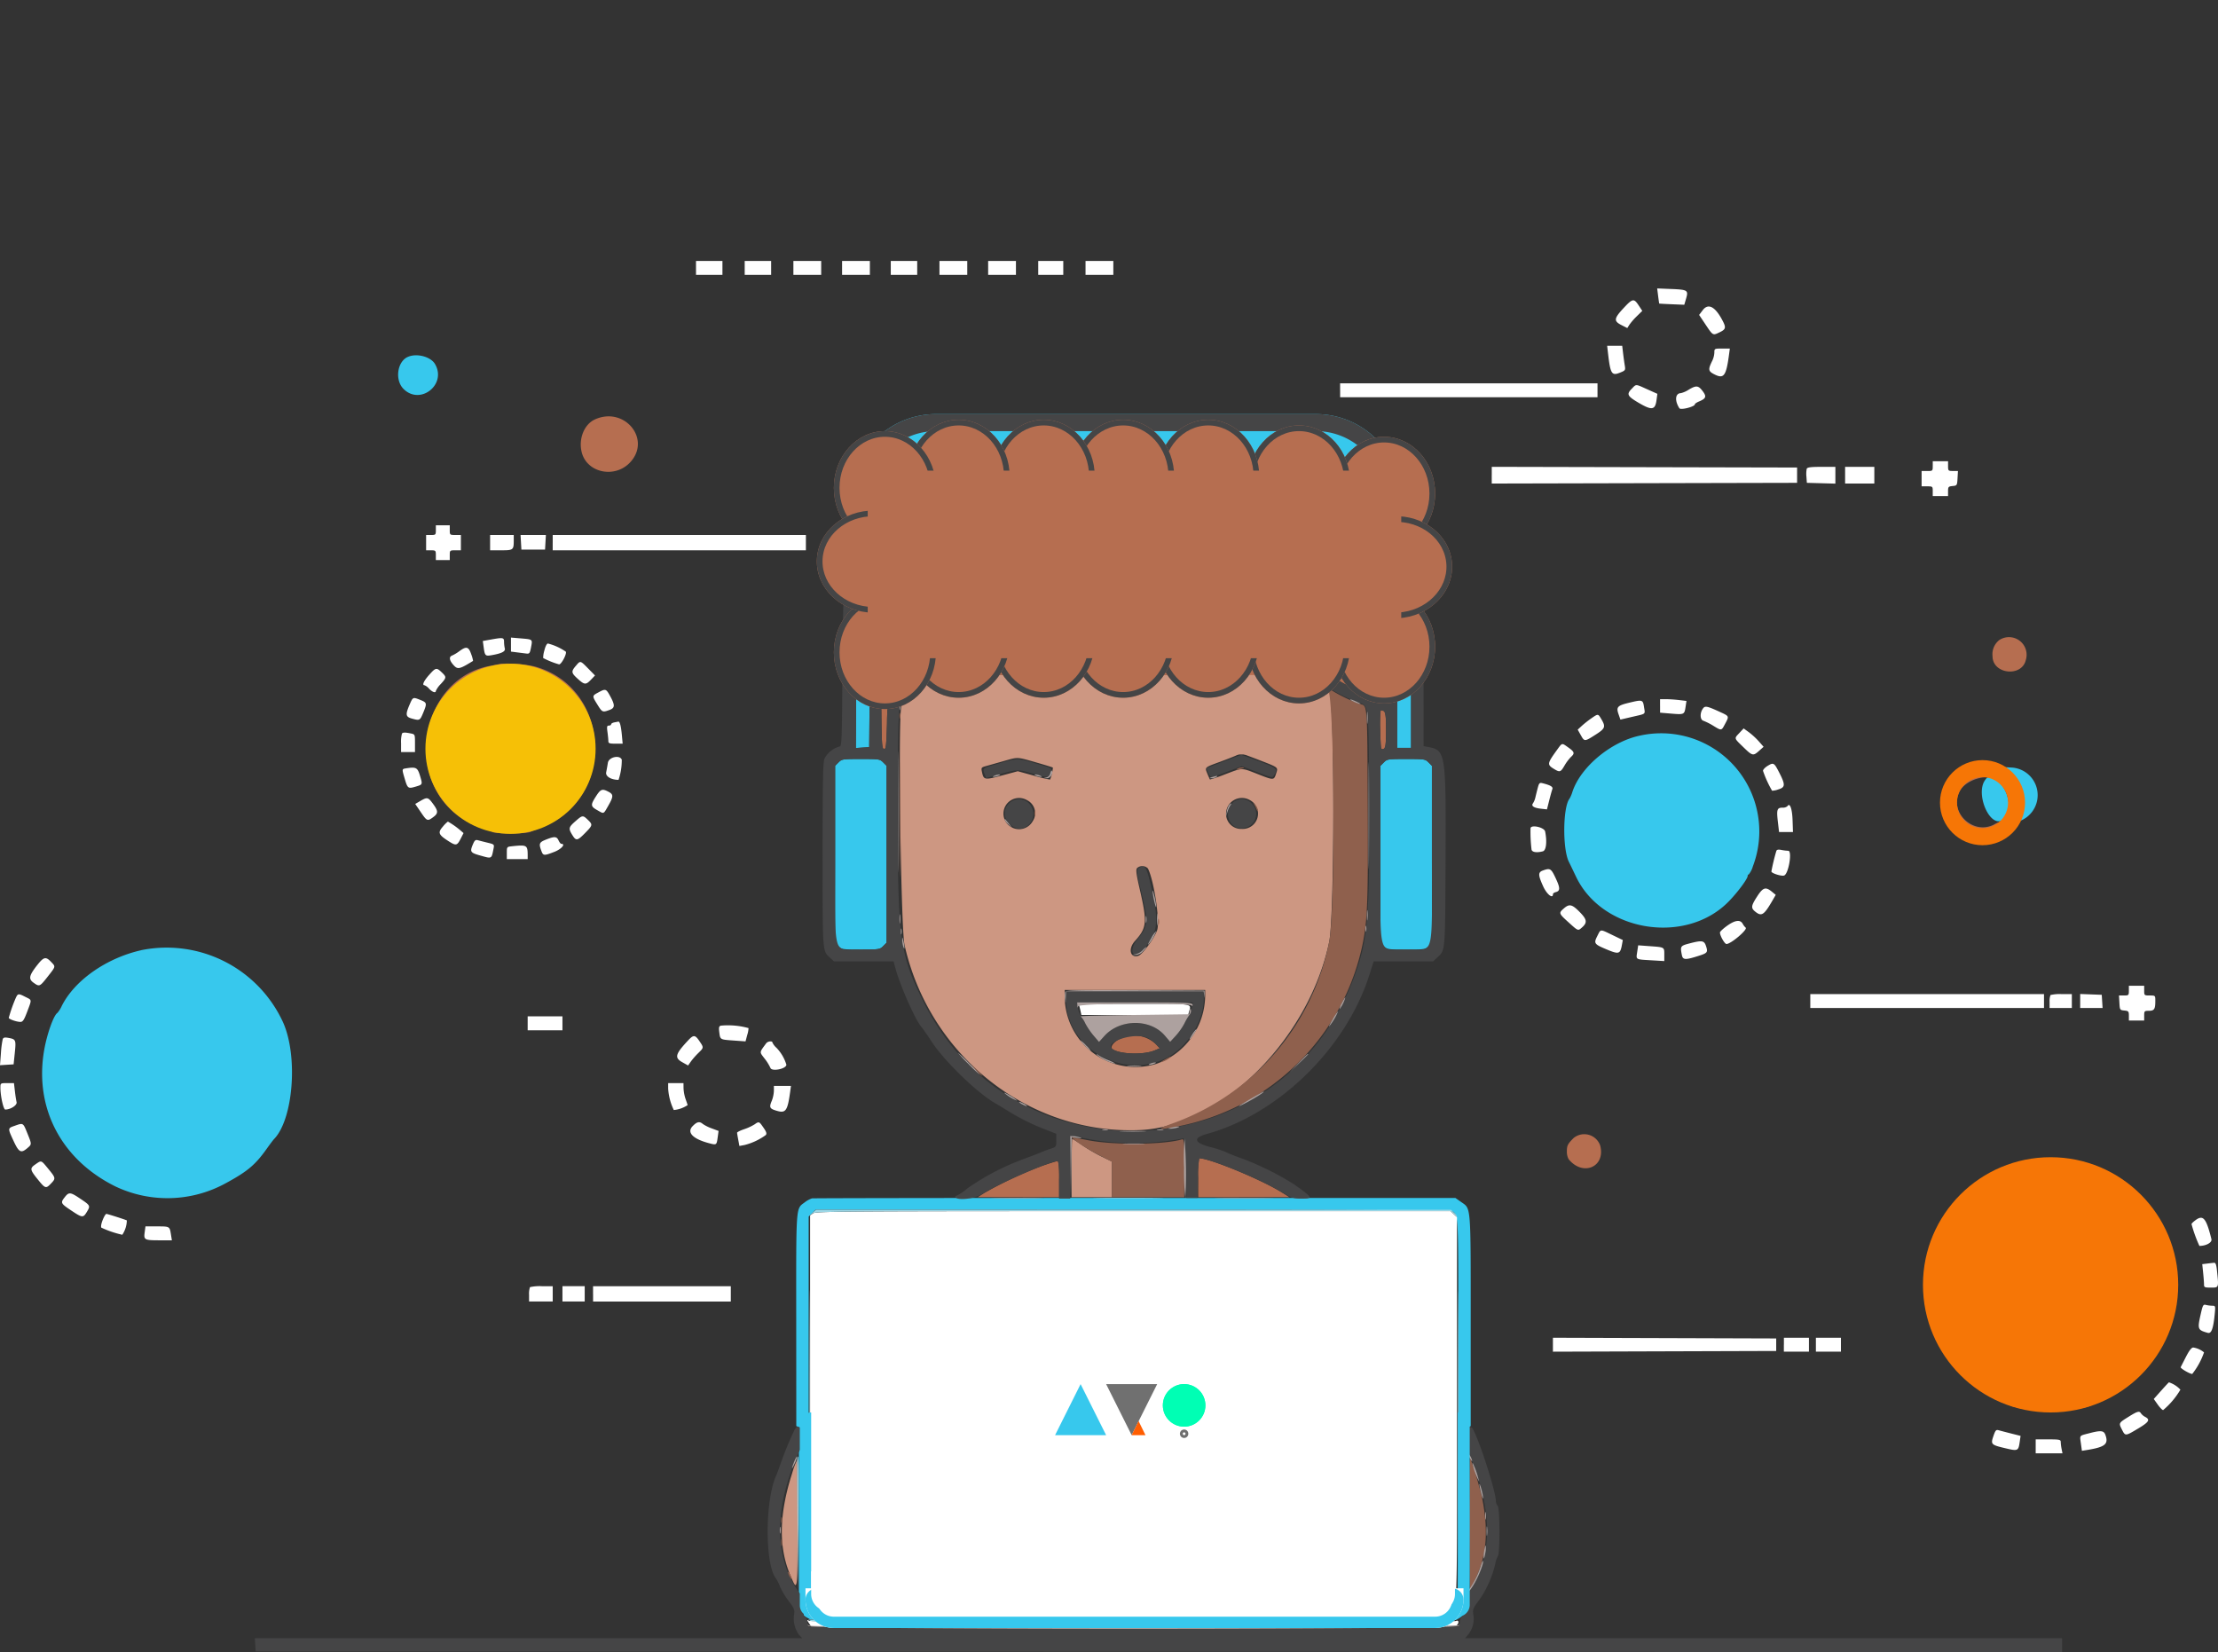 <svg xmlns="http://www.w3.org/2000/svg" width="391.013" height="291.249" viewBox="0 0 391.013 291.249"><rect x="0" y="0" width="391.013" height="291.249" fill="#333333" stroke="none"/><g transform="translate(-30 19)"><g transform="translate(90 -19)" fill="rgba(255,255,255,0)" stroke="rgba(112,112,112,0)" stroke-width="1"><rect width="278" height="63" stroke="none"/><rect x="0.5" y="0.5" width="277" height="62" fill="none"/></g><g transform="translate(180 54)" fill="#37c8ed" stroke="#454546" stroke-width="3"><path d="M15,0H82A15,15,0,0,1,97,15V32a0,0,0,0,1,0,0H0a0,0,0,0,1,0,0V15A15,15,0,0,1,15,0Z" stroke="none"/><path d="M15,1.5H82A13.5,13.5,0,0,1,95.5,15V29A1.5,1.5,0,0,1,94,30.5H3A1.5,1.5,0,0,1,1.5,29V15A13.5,13.5,0,0,1,15,1.5Z" fill="none"/></g><g transform="translate(-425 -522)"><g transform="translate(446 549)"><path d="M80.809,16.955c-1.816.905-2.2,4.082-.67,5.608,2.954,2.954,7.673-.8,5.542-4.4-.786-1.331-3.347-1.963-4.872-1.2M183.415,37.288c-12.088.754-19.75,6.669-22.708,17.531l-.666,2.446-.082,14.3-.083,14.3,1.178-.075,1.178-.076.122-14.1.123-14.1.809-2.33c2.889-8.319,8.748-13.089,18.075-14.712,2.078-.361,52.937-.352,54.936.01,8.469,1.535,13.737,5.294,16.916,12.07,2.078,4.43,2.09,4.549,2.09,19.846V85.837h2.453V72.655c0-13.977-.089-15.332-1.243-19.068-3.161-10.234-10.554-15.53-22.765-16.308-4.157-.264-46.061-.257-50.332.009M298.242,83.651c-5.151,1.011-10.626,5.547-12.056,9.99a5.382,5.382,0,0,1-.5,1.163c-1.177,1.5-1.241,8.895-.1,11.143.172.337.729,1.5,1.239,2.571,4.636,9.788,19.442,12.161,27,4.328,1.571-1.629,3.272-3.929,3.272-4.426,0-.146.085-.265.188-.265a3.979,3.979,0,0,0,.724-1.411,17.3,17.3,0,0,0-19.776-23.093M156.825,88.4l-.6.6v31.191l.6.6c.58.58.723.6,3.935.6s3.355-.022,3.935-.6l.6-.6V89l-.6-.6c-.58-.58-.723-.6-3.935-.6s-3.355.022-3.935.6m96.137,0-.6.6v31.191l.6.6c.581.58.724.6,3.936.6s3.355-.022,3.935-.6l.6-.6V89l-.6-.6c-.58-.58-.723-.6-3.935-.6s-3.355.022-3.936.6m110.123,1.872a6.713,6.713,0,0,1,2.23,6.852c-.212.827-.386,1.554-.386,1.614s.3-.05.675-.244a4.874,4.874,0,0,0-1.961-9.186l-1.709-.1,1.151,1.061m-4.2,1.35c-1.557,2.375.727,7.92,2.916,7.08,2.228-.855,1.5-5.927-1.03-7.221-1.245-.635-1.385-.624-1.886.141M33.87,121.516c-6.142,1.394-11.735,5.322-13.981,9.819a5,5,0,0,1-.773,1.23c-.652.4-1.824,3.688-2.319,6.5-1.8,10.2,2.983,19.365,12.561,24.094a21.372,21.372,0,0,0,19.479-.593c3.818-2.075,5.182-3.227,7.218-6.1.525-.741,1.1-1.5,1.277-1.683,3.364-3.5,4.228-14.494,1.609-20.474a22.579,22.579,0,0,0-25.071-12.8m118.289,43.745a4.189,4.189,0,0,0-1.27.687c-1.614,1.216-1.534.122-1.522,20.735l.012,18.712,1.092.516,1.092.516V168.463l.6-.6.6-.6,55.989.008c43.626.006,56.075.074,56.379.307.955.733.959.825.959,20.138V206.48l1.092-.542,1.091-.543V186.879c0-20.575.062-19.757-1.639-20.95l-1.052-.738-56.477-.008c-31.062-.005-56.689.031-56.949.078m54.52,28.982a8.389,8.389,0,0,0-6.377,8.332c0,10.212,14.391,11.719,16.74,1.752,1.389-5.9-4.448-11.576-10.363-10.084M150.639,208.3l-.8,1.645V234.72l.915,1.1c.5.6.92,1.1.925,1.1.021,0-.119-19.9-.175-24.878l-.061-5.381-.8,1.645m115.455,13.143c0,8.082-.065,14.9-.144,15.144s.3-.047.851-.654l1-1.1L267.8,222.4l.007-12.424-.725-1.617a7.406,7.406,0,0,0-.859-1.617c-.073,0-.133,6.613-.133,14.695M151.183,237.9c-.774.808-.775.8.675,1.59.867.47,112.916.551,113.823.082,1.346-.7,1.465-.971.742-1.726-.634-.662-.682-.673-1.134-.264s-3.576.427-56.46.427-56.014-.023-56.46-.427-.5-.4-1.186.318" fill="#37c8ed" fill-rule="evenodd"/><path d="M113.871,27.945c-1.909.867-2.935,3.485-2.3,5.858.967,3.582,5.833,4.565,8.505,1.718,3.825-4.077-.987-9.947-6.21-7.576M183.3,42.435c-8.02.549-13.823,4.266-17.045,10.92-1.659,3.428-1.942,5.047-1.942,11.144,0,4.078.072,5.319.307,5.334.169.01,1.465.221,2.882.468,4.958.865,27.294.487,33.047-.56,1.036-.189,1.065-.325-.885,4.212a99.313,99.313,0,0,0-3.714,9.756c0,.286,1.841.025,4.117-.585,7.608-2.038,14.413-9.589,17.337-19.236.475-1.567.867-2.926.871-3.019.032-.717.511,1.018.86,3.115.809,4.85.244,10.364-1.39,13.576-.571,1.122-.35,1.145,1.316.142a25.164,25.164,0,0,0,11.96-21.558V54.69h2.122l.305,1.994a24.554,24.554,0,0,0,13.123,18.162,52.155,52.155,0,0,0,6.659,2.407c.327,0,.08-17.87-.267-19.343-2.2-9.313-8.95-14.78-19.122-15.477-3.839-.263-46.689-.261-50.541,0m178.158,24.4a3.153,3.153,0,0,0-1.191,2.849c0,3.183,5.175,3.749,5.873.642a3.106,3.106,0,0,0-4.682-3.491M97.241,71.017c-.27.063-1.153.24-1.962.393-12.142,2.3-15.307,20.113-4.781,26.916a13.157,13.157,0,0,0,4.647,1.981.6.6,0,0,1,.563.306c.133.4,5.979.428,6.83.033.324-.151,1.251-.531,2.06-.845,13.139-5.1,12.126-24.747-1.461-28.342a23.357,23.357,0,0,0-5.9-.442m67.133,7.877c.058,6.276.109,7.067.462,7.135s.413-.465.538-4.534A38.23,38.23,0,0,1,166,74.678c.538-2.442.537-2.447-.771-2.68l-.923-.164.065,7.06m87.949,3.693c.092,3.659.086,3.623.64,3.411.314-.121.379-.685.379-3.315,0-3.186-.077-3.467-.94-3.468a17.507,17.507,0,0,0-.079,3.372m103.3,6.371c-5.753,2.032-5.47,11.372.4,13.327,2.547.847,5.9.242,7.279-1.313.264-.3.693-.782.953-1.074a2.56,2.56,0,0,0,.544-1.226c.039-.382.186-1.247.326-1.922,1.093-5.274-4.243-9.649-9.505-7.792m5.638,2.581a5.3,5.3,0,0,1,2.008,4.106c-.031,1.337-.85,3.19-1.411,3.19a4.2,4.2,0,0,0-1.279.491c-3.709,1.988-8.05-2.15-6.112-5.826,1.107-2.1,4.945-3.207,6.794-1.961M206.867,136.972c-1.334.472-2.3,1.565-1.742,1.973,1.247.912,5.47,1.049,7.406.24l.918-.384-.716-.761a5.538,5.538,0,0,0-5.866-1.068m79.558,17.634c-1.061,1.065-1.2,1.34-1.2,2.353a2.784,2.784,0,0,0,.306,1.382c2.517,3.125,6.571,1.367,5.564-2.411a2.971,2.971,0,0,0-4.669-1.324m-66.192,7.013v3.433l8.032-.005,8.032,0-1.226-.772c-3.673-2.31-12.794-6.086-14.7-6.086a21.891,21.891,0,0,0-.136,3.434m-27.59-2.063a69.453,69.453,0,0,0-10.056,4.715l-1.226.772,7.174,0,7.173.005v-3.188c0-2.4-.076-3.184-.306-3.17-.169.01-1.411.4-2.759.862m174-.724c-8.7,1.748-13.694,6.008-17.133,14.628-1.525,3.823-1.723,10.416-.4,13.289.188.409.627,1.513.976,2.453a21.554,21.554,0,0,0,11.374,11.573,6.233,6.233,0,0,1,1.258.575c1.409,1.713,14.213,1.735,15.451.026a10.472,10.472,0,0,1,1.717-.871c18.152-7.989,15.99-35.6-3.22-41.1a41.134,41.134,0,0,0-10.024-.57" fill="#b66e50" fill-rule="evenodd"/><path d="M181.239,35.1c-3.89.447-9.075,1.856-9.075,2.466,0,.127-.11.163-.245.08s-.245-.057-.245.058-.391.352-.868.525c-4.736,1.712-10.712,9.065-11.8,14.522-.078.392-.227.713-.33.713-.8,0-1.078,4.281-1.163,18.21-.08,12.949-.115,13.918-.506,13.918a4.368,4.368,0,0,0-2.642,2.1c-.285.682-.345,3.654-.345,17.032,0,17.556-.053,16.839,1.346,18.144l.658.614h10.5l.373,1.348c.844,3.056,3.509,9.057,4.519,10.178.243.27,1.089,1.484,1.88,2.7,2.157,3.31,7.936,8.916,11.038,10.708.388.224,1.777,1.064,3.087,1.867a39.451,39.451,0,0,0,5.089,2.526l2.707,1.067v1.155c0,1.119-.029,1.164-.92,1.448-.506.162-1.251.44-1.655.618s-1.84.73-3.189,1.225a43.239,43.239,0,0,0-9.892,5.164,8.622,8.622,0,0,1-1.955,1.319c-.177,0-.253.113-.17.248.382.618,3.416.274,4.673-.53,2.885-1.845,12.053-5.846,13.4-5.846a13.737,13.737,0,0,1,.2,3.311v3.31h1.962V154.2l.8.146c.439.08,2,.37,3.475.645a47.115,47.115,0,0,0,15.661-.3c.226-.044.33,1.236.423,5.214l.122,5.273h1.962l.068-3.5a15.125,15.125,0,0,1,.275-3.495c1.7,0,10.418,3.556,14.08,5.742,2.1,1.256,2.42,1.37,3.767,1.37,2.253,0,2.22-.073-1.1-2.469a50.926,50.926,0,0,0-9.047-4.519c-1.322-.471-2.679-1.009-3.016-1.194a18.394,18.394,0,0,0-2.759-.9c-2.9-.756-3.127-1.622-.613-2.315,12.65-3.485,24.55-15.136,28.64-28.04l.755-2.38h10.477l.658-.614c1.533-1.43,1.462-.625,1.54-17.384.088-18.7.009-19.22-3.022-19.788l-.851-.16-.005-12.787c0-12.094-.246-17.323-.847-18.294a14.223,14.223,0,0,1-.389-2.22c-.59-4.711-5.977-11.208-11.389-13.738a6.644,6.644,0,0,1-1.354-.759c-.542-.788-6.119-2.269-10.015-2.659-3.091-.31-52.011-.292-54.725.02m56.467,2.5c9.38,1.576,15.611,6.662,18.487,15.09,1.49,4.365,1.563,5.3,1.563,19.936V85.837H255.3V72.395c0-15.3-.012-15.416-2.09-19.846-3.14-6.694-8.195-10.369-16.449-11.96-2.9-.559-52.962-.559-55.87,0-9.663,1.859-15.294,6.808-18,15.817-.349,1.161-.423,3.293-.534,15.328l-.128,13.979-1.176.075-1.176.076.078-14.3.079-14.3.663-2.452c2.909-10.766,10.547-16.716,22.5-17.526,5.842-.4,51.859-.132,54.506.313m-3.862,4.833c10.172.7,16.927,6.164,19.122,15.477.347,1.473.594,19.343.267,19.343a52.155,52.155,0,0,1-6.659-2.407,24.554,24.554,0,0,1-13.123-18.162l-.305-1.994h-2.122v1.454A25.164,25.164,0,0,1,219.064,77.7c-1.666,1-1.887.98-1.316-.142,1.634-3.212,2.2-8.726,1.39-13.576-.349-2.1-.828-3.832-.86-3.115,0,.093-.4,1.452-.871,3.019-2.924,9.647-9.729,17.2-17.337,19.236-2.276.61-4.117.871-4.117.585a99.313,99.313,0,0,1,3.714-9.756c1.95-4.537,1.921-4.4.885-4.212-5.753,1.047-28.089,1.425-33.047.56-1.417-.247-2.713-.458-2.882-.468-.568-.035-.417-10.219.186-12.576a20.5,20.5,0,0,1,6.965-10.828A21.356,21.356,0,0,1,183.3,42.435c2.226-.152,17.481-.217,31-.193,9.356.016,17.924.08,19.544.191m.2,22.537a25.688,25.688,0,0,0,14.213,12.765c2.144.851,2-.335,2.1,17.2.116,20.883-.184,24.521-2.562,31.092-12.377,34.191-59.8,37.039-76,4.564-4.189-8.4-4.536-10.972-4.536-33.648,0-16.62.129-19.438,1.053-22.978l.314-1.2,11.027-.039c6.967-.024,12.36-.16,14.649-.369,4.335-.395,4.088-.57,2.968,2.1-.5,1.2-1.653,4.218-2.559,6.713l-1.647,4.537,2.119.07c7.895.258,16.668-5.649,21.141-14.233,1.2-2.3,1.322-2.341,1.1-.368-.58,5.279-2.136,7.764-6.576,10.508-2.573,1.59-2.516,1.636,1.084.857a25.992,25.992,0,0,0,19.489-17.171,14.12,14.12,0,0,0,.578-2.007,3.89,3.89,0,0,1,.272-1l.272-.69.254.613c.139.337.7,1.542,1.245,2.677m-67.726,7.347A8.053,8.053,0,0,1,166,74.678a38.23,38.23,0,0,0-.629,6.817c-.125,4.069-.188,4.6-.538,4.534s-.4-.859-.462-7.135l-.065-7.06.923.164a3.613,3.613,0,0,1,1.09.319m86.632,7.047c.571.219.579,6.415.009,6.634-.208.079-.418.1-.467.053a47.6,47.6,0,0,1-.094-6.836,2.255,2.255,0,0,1,.552.149M224.77,88.217c-1.619.617-2.971,1.144-3.005,1.17-.185.144.524,1.6.779,1.6a24.973,24.973,0,0,0,2.834-.956l2.533-.955,1.618.615c4.107,1.563,3.7,1.471,4.09.942.741-1.013.484-1.247-2.671-2.434-1.66-.625-3.067-1.129-3.127-1.12s-1.432.521-3.051,1.138M164.7,88.4l.6.6v31.191l-.6.6c-.581.582-.717.6-4.028.6-4.98,0-4.444,2.033-4.444-16.844V89l.6-.6c.58-.58.723-.6,3.935-.6s3.355.022,3.935.6m20.467.163c-2.989.854-2.969.839-2.606,1.834l.277.761,2.452-.691c3.015-.85,3.207-.853,5.776-.1,2.651.778,2.829.771,3.137-.112s.489-.771-2.7-1.7c-3.147-.916-3.114-.916-6.34.005m75.671-.163.6.6v15.551c0,18.9.553,16.844-4.537,16.844s-4.537,2.053-4.537-16.844V89l.6-.6c.581-.58.724-.6,3.936-.6s3.355.022,3.935.6m-73.619,6.945a2.456,2.456,0,0,0-.205,3.913c2.427,2.427,5.7-1.162,3.353-3.673a2.5,2.5,0,0,0-3.148-.24m39.181.079c-1.882,1.754-.665,4.885,1.773,4.558a2.517,2.517,0,0,0,1.522-4.32,2.4,2.4,0,0,0-3.295-.238m-16.524,11.523c-.572.333-.548.687.277,4.073,1.336,5.485,1.282,6.235-.625,8.576-1.653,2.029-.8,3.71.95,1.873,2.393-2.512,2.829-4.566,1.913-9.018-1.141-5.545-1.415-6.145-2.515-5.5M196.934,130.2c0,8.487,9.876,14.249,17.675,10.313,3.654-1.844,6.605-6.487,6.605-10.392v-1.367h-24.28V130.2m22.175,1.436a3.545,3.545,0,0,1-.466,1.288,10.733,10.733,0,0,0-.845,1.481,11.125,11.125,0,0,1-1.531,2.183l-.988,1.07-.946-1.106c-2.56-2.995-7.91-2.955-10.651.079l-.944,1.045-.938-1.088a13.125,13.125,0,0,1-1.492-2.193,6.429,6.429,0,0,0-.742-1.243,5.564,5.564,0,0,1-.67-2.127c0-.243,2.173-.309,10.189-.309h10.189l-.165.92m-7.881,5.3a5.5,5.5,0,0,1,1.505,1.1l.716.761-.918.384c-1.936.809-6.159.672-7.406-.24-1.653-1.208,3.788-3,6.1-2m-62.16,69.129a60.062,60.062,0,0,0-2.454,5.947c-.271.809-.64,1.8-.82,2.209-1.945,4.373-1.945,15.626,0,18.024a7.45,7.45,0,0,1,.719,1.453,13.346,13.346,0,0,0,1.527,2.54c.984,1.294,1.089,1.553.953,2.357a4.873,4.873,0,0,0,.876,3.606l.554.59h-96.5L54,243.961l.074,1.165,159.228.061,159.227.062V242.8H267.277l.625-.743a4.338,4.338,0,0,0,.819-3.457c-.119-.885-.017-1.132,1.047-2.538a18.413,18.413,0,0,0,2.836-6.383,3.9,3.9,0,0,1,.451-1.325c.4-.507.375-8.483-.032-8.89a1.3,1.3,0,0,1-.307-.809c0-1.718-3.033-11.126-4.144-12.86-.248-.387-1.106-.231-1.841.336-.452.347-.421.462.893,3.37,4.828,10.682,4.705,19.694-.353,25.9l-1.468,1.8.62.651c.556.583.583.7.268,1.126a1.987,1.987,0,0,0-.351.993,1.314,1.314,0,0,1-.295.812c-.428.428-114,.428-114.432,0a1.458,1.458,0,0,1-.3-.893,1.267,1.267,0,0,0-.429-.914c-.4-.293-.381-.366.267-1.044l.7-.729-1.46-1.8c-5.024-6.2-5.169-15.452-.4-25.778,1.559-3.381,1.521-3.152.618-3.685-.934-.552-1.171-.531-1.538.131" fill="#454546" fill-rule="evenodd"/><path d="M131.7,1.226V2.452h4.66V0H131.7V1.226m8.584,0V2.452h4.66V0h-4.66V1.226m8.584,0V2.452h4.9V0h-4.9V1.226m8.583,0V2.452h4.9V0h-4.9V1.226m8.584,0V2.452h4.66V0h-4.66V1.226m8.584,0V2.452h4.9V0h-4.9V1.226m8.583,0V2.452h4.9V0h-4.9V1.226m8.829,0V2.452h4.415V0h-4.415V1.226m8.339,0V2.452h4.9V0h-4.9V1.226m100.94,4.938c.093.724.181,1.331.2,1.35s1.015.073,2.222.122l2.194.089.319-1.092c.428-1.47.272-1.57-2.639-1.687l-2.461-.1.168,1.317m-6.125,2.188c-1.67,1.8-1.722,2.252-.343,2.956l1.032.526.369-.583a11.439,11.439,0,0,1,1.321-1.515l.953-.933-.64-.968c-.845-1.277-1.071-1.233-2.692.517m13.987.33-.636.835,1.122,1.679c1.321,1.975,1.288,1.956,2.434,1.412,1.2-.567,1.251-.845.461-2.3-1.253-2.3-2.433-2.871-3.381-1.629m-16.7,7.566c.415,3.653.647,4.038,2.084,3.463.984-.394,1.014-.438.872-1.292-.081-.486-.215-1.463-.3-2.171l-.151-1.288h-2.654l.147,1.288m18.754-.1a3.828,3.828,0,0,1-.351,1.41c-.806,1.634-.755,1.9.477,2.5,1.54.748,1.96.157,2.445-3.444l.157-1.165h-1.364c-1.336,0-1.364.014-1.364.7m-65.972,6.659v1.226h45.371V21.582H245.248v1.226m51.371-.236c-.884.923-.721,1.262,1.138,2.366,2.447,1.454,3.029,1.381,3.272-.413l.15-1.1-1.785-.8c-2.144-.962-1.9-.958-2.775-.048m10.064.133a4.468,4.468,0,0,1-1.349.593c-1.011.022-1.144,1.317-.274,2.666.233.361,2.727-.273,2.727-.693,0-.108.327-.332.727-.5,1.256-.52,1.378-.872.639-1.842-.76-.995-1.127-1.029-2.47-.226m43.041,13.469c0,.838-.023.858-.981.858h-.981v2.7h.981c.958,0,.981.021.981.859v.858h2.7V40.6c0-.771.067-.849.8-.92.777-.074.8-.108.871-1.364l.074-1.288h-.871c-.832,0-.871-.038-.871-.858v-.858h-2.7v.858M271.98,37.768v1.474l26.916-.063,26.916-.062v-2.7L298.9,36.357l-26.916-.062v1.473m55.526-1.131a4.927,4.927,0,0,0-.054,1.41l.077,1.07,2.514.07,2.514.07V36.3H330.1c-1.871,0-2.492.081-2.591.34m6.767,1.131V39.24h5.151V36.3h-5.151v1.471M85.837,47.456c0,.817-.041.858-.858.858H84.12v2.7h.859c.817,0,.858.041.858.858v.858h2.452V51.87c0-.838.024-.858.981-.858h.981v-2.7H89.27c-.957,0-.981-.021-.981-.858V46.6H85.837v.859M95.4,49.663v1.349h1.935c2.157,0,2.234-.06,2.234-1.737v-.961H95.4v1.349m5.444-.062.074,1.288h4.169l.074-1.288.074-1.287h-4.466l.075,1.287m5.592.062v1.349h44.635v-2.7H106.438v1.349M95.433,66.76,94.115,67l.151,1.1c.2,1.488.3,1.589,1.339,1.412,1.83-.312,2.534-.666,2.389-1.2a5.672,5.672,0,0,1-.137-1.172c0-.761-.17-.787-2.424-.377m3.647.868v1.237l1.043.133,1.655.209c.553.068.635-.038.838-1.089.279-1.443.323-1.4-1.79-1.58l-1.746-.147v1.237m5.883,1.055A4.67,4.67,0,0,0,104.755,70a14.329,14.329,0,0,0,2.813,1.122c.412,0,1.4-1.882,1.178-2.243a9.9,9.9,0,0,0-3.149-1.436c-.2,0-.456.5-.634,1.24m-14.982.11a6.921,6.921,0,0,1-1.262.764c-.593.208-.525.826.18,1.626.78.887,1.048.835,3.5-.676a5.639,5.639,0,0,0-.33-1.183c-.456-1.337-.854-1.438-2.086-.531m20.525,2.593c-.844,1-.808,1.239.347,2.283,1.192,1.077,1.428,1.092,2.332.148l.708-.739-1.2-1.223c-1.42-1.443-1.371-1.432-2.182-.469M84.632,73c-.951,1.08-1.265,1.805-.783,1.805a2.146,2.146,0,0,1,.8.609c.591.622,1.191.81,1.191.372a4.212,4.212,0,0,1,.858-1.194c1.036-1.147,1.043-1.235.171-2.071-.917-.879-1.068-.847-2.234.479m29.838,3.071c-1.113.6-1.112.6-.148,2.151.843,1.355.9,1.38,2.092.948,1.006-.364,1.036-.826.163-2.431-.73-1.341-.815-1.368-2.107-.668M81.207,78.218c-.759,1.765-.7,2.152.4,2.456,1.378.382,1.426.358,1.991-1,.7-1.69.677-1.814-.463-2.271-1.352-.541-1.341-.546-1.927.816m220.448.226v1.191l2,.167c2.252.188,2.292.168,2.5-1.227l.151-1.009-1.285-.154c-.707-.085-1.754-.155-2.327-.157l-1.043,0v1.191m-5.517-.549c-1.99.481-2.237.754-1.807,1.992l.335.966,2.084-.486c2.515-.586,2.279-.388,2.076-1.742-.194-1.292-.274-1.314-2.688-.73m13.143.925c-.628.756-.622,2.045.01,2.237a10.81,10.81,0,0,1,1.749.883c1.478.9,1.426.9,2.082-.334.738-1.393.764-1.338-.982-2.137-2.122-.971-2.518-1.06-2.859-.649m-19.765,1.828a18.471,18.471,0,0,0-1.678,1.329l-.7.647.562,1c.638,1.135.641,1.134,2.7-.186,1.571-1.01,1.687-1.337.933-2.616-.613-1.039-.577-1.035-1.815-.175m-172.226.7c-.3.059-.552.209-.552.335s-.18.228-.4.228c-.336,0-.376.184-.245,1.138.086.626.156,1.343.156,1.594,0,.386.195.456,1.261.456h1.262l-.143-1.536c-.151-1.611-.364-2.41-.628-2.354-.087.018-.406.081-.71.139m198.354,1.855c-.948,1.011-.984.876.665,2.48,1.632,1.587,1.75,1.616,2.806.672l.791-.707-.831-.946a12.931,12.931,0,0,0-1.759-1.619l-.929-.673-.743.793m-235.775.1a5.5,5.5,0,0,0-.163,1.716v1.554h2.452V85.009c0-1.555,0-1.564-.766-1.717-.978-.195-1.319-.193-1.523.011m203.57,2.963c-1.658,2.284-1.7,2.534-.577,3.23s1.245.662,1.945-.532a7.925,7.925,0,0,1,1.127-1.51c.716-.648.648-.9-.448-1.678-1.2-.847-1.051-.882-2.047.49M116.163,88.473c-.081.506-.216,1.263-.3,1.682-.143.71.868,1.323,2.182,1.323a10.81,10.81,0,0,0,.568-3.554c-.347-.9-2.287-.468-2.45.549m204.438.55c-.439.267-.8.656-.8.864a19.82,19.82,0,0,0,1.6,3.508,3.5,3.5,0,0,0,1.075-.222c1.261-.378,1.292-.811.207-2.935-.923-1.808-1.02-1.865-2.084-1.215m-239.976.423c-.791.12-.786.089-.284,1.8.515,1.757.6,1.823,1.923,1.433,1.243-.367,1.242-.366.823-1.789-.47-1.592-.682-1.717-2.462-1.447M280.1,92.865c-.136.518-.324,1.274-.418,1.678a3.33,3.33,0,0,1-.42,1.053c-.377.478.111.823,1.364.965l1.088.122.4-1.584c.219-.872.467-1.765.552-1.986.155-.4-.318-.689-1.73-1.043-.517-.13-.616-.035-.834.795M114.066,94.381c-.979,1.525-.958,1.764.209,2.431,1.233.7,1.08.763,1.955-.766.937-1.638.941-2.006.03-2.477-1.1-.571-1.37-.472-2.194.812M83.1,95.2l-.9.524.973,1.433c1.094,1.61,1.179,1.645,2.191.9.917-.677.912-1.076-.031-2.358-.867-1.178-1-1.208-2.23-.5m241.015.914a1.255,1.255,0,0,1-.895.269c-.944,0-1.051.338-.8,2.507l.208,1.784h2.453l-.07-2.084c-.067-2.018-.478-3.153-.9-2.476M110.423,98.791c-1.189,1.045-1.237,1.264-.532,2.406.668,1.081.884,1.048,2.258-.347,1.353-1.374,1.372-1.47.468-2.337-.871-.834-.938-.826-2.194.278m-23.337.914c-.936,1.066-.8,1.435.942,2.553,1.377.884,1.546.849,2.216-.465l.475-.932-.54-.465a13.886,13.886,0,0,0-2.222-1.561,5.261,5.261,0,0,0-.871.87M278.819,100a26.047,26.047,0,0,0,.182,3.8c.129.445.941.557,1.992.275.588-.158.762-1.679.4-3.494-.147-.734-2.469-1.259-2.573-.582m-173.607,2.027c-1.169.469-1.258.709-.753,2.037.3.8.472.806,2.276.106,1.242-.481,2.042-1.411,1.214-1.411-.114,0-.332-.276-.486-.613-.323-.71-.726-.732-2.251-.119m-12.87.878c-.524,1.255-.408,1.428,1.275,1.9,2.134.6,2.016.658,2.389-1.205.146-.73.115-.761-1.024-1.036-.646-.156-1.417-.353-1.713-.437-.45-.129-.6,0-.927.778m6.922.278c-.91.1-.919.107-.919,1.185v1.089h3.678l0-.675c-.009-1.805-.128-1.874-2.756-1.6m222.884.834a36.71,36.71,0,0,0-.873,3.611c0,.319,1.8.888,2.252.713.785-.3,1.457-4.356.722-4.356a7.986,7.986,0,0,1-1.223-.152c-.533-.107-.8-.052-.878.184m-41.155,3.442c-.866.316-.858.791.046,2.786.648,1.429,1.732,2.288,1.732,1.372,0-.12.22-.275.49-.345.8-.209.8-.728-.014-2.458-.8-1.714-.979-1.821-2.254-1.355m37.768,4.58c-1.091,1.695-1.127,2.048-.273,2.719,1.067.84,1.507.54,3-2.045l.555-.96-.69-.564c-1.1-.9-1.56-.749-2.591.85m-34.089,2.12c-.914.8-.89.871.839,2.436,1.7,1.542,1.665,1.526,2.338.94,1.012-.881.939-1.427-.369-2.757-1.354-1.375-1.83-1.48-2.808-.619m28.826,3.025c-.7.5-1.283,1.037-1.288,1.2-.017.559.816,2.032,1.149,2.032.786,0,3.8-2.571,3.379-2.883a2.568,2.568,0,0,1-.515-.673c-.426-.774-1.324-.667-2.725.323m-22.891,1.785c-.683,1.339-.592,1.475,1.617,2.4,2.145.9,2.4.828,2.693-.75l.164-.9-1.828-.879c-2.233-1.074-2.029-1.084-2.646.126m16.137,1.376c-1.5.395-1.56.486-1.252,2.024.177.885.614.9,3.089.1,1.418-.458,1.523-.609,1.166-1.691-.326-.988-.693-1.041-3-.435m-9.125,1.44c-.214,1.427-.351,1.341,2.42,1.507l2.352.14v-1.147c0-1.327.071-1.287-2.608-1.483l-1.995-.147-.169,1.13m-282.1,2.4c-1.415,1.812-1.533,2.411-.6,3.072,1.024.729,1.077.707,2.472-1.068,1.46-1.858,1.435-1.747.59-2.629-.924-.964-1.289-.872-2.458.625M384.3,128.633c0,.82-.039.858-.871.858h-.871l.074,1.288c.072,1.255.094,1.289.871,1.364.73.07.8.148.8.92v.843H387v-.859c0-.812.044-.858.832-.858.943,0,1.13-.288,1.13-1.737,0-.958,0-.961-.981-.961-.958,0-.981-.02-.981-.858v-.859h-2.7v.859M11.783,129.92a26.6,26.6,0,0,0-1.237,3.509c0,.237,1.392.723,2.06.719.414,0,.646-.354,1.189-1.8.835-2.227.859-2.015-.3-2.6-1.248-.637-1.341-.627-1.715.179m316.359.552V131.7h41.2v-2.452h-41.2v1.226m42.346-1.063a3.082,3.082,0,0,0-.163,1.227V131.7h3.924v-2.452h-1.8a7.009,7.009,0,0,0-1.962.163m5.232,1.053V131.7h3.951l-.074-1.165-.075-1.165-1.9-.071-1.9-.072v1.237m-176.469.807c.052.169.161.61.243.981l.147.675h18.818l.148-.552c.406-1.515,1.124-1.41-9.648-1.41-7.728,0-9.782.064-9.708.306M102.023,134.4v1.226h6.132V133.17h-6.132V134.4m34.054.41c-.322.085-.378.317-.276,1.136.168,1.347.106,1.311,2.53,1.486l2.1.151.3-1.134a4.486,4.486,0,0,0,.228-1.209,13.514,13.514,0,0,0-4.881-.43m-5.764,2.594c-2.277,2.433-2.445,3.059-1.03,3.855l1.019.572.5-.711a13.084,13.084,0,0,1,1.311-1.492c.97-.937.971-.95.186-2.1-.762-1.121-1.037-1.137-1.99-.119M9.476,137.216a17.047,17.047,0,0,0-.317,2.488L9,141.783l1.2-.076,1.2-.076.211-2.046c.233-2.261.183-2.381-1.1-2.616-.7-.128-.919-.076-1.043.247m134.606.7c-1.235,1.689-1.214,1.478-.276,2.706a8.143,8.143,0,0,1,1.016,1.63c.221.7,2.817.18,2.817-.559a7.332,7.332,0,0,0-1.743-2.975,2.865,2.865,0,0,1-.709-.92c0-.34-.835-.252-1.1.118m-135.008,7.8c0,1.467.531,3.882.854,3.882.955,0,2.133-.773,2-1.31-.076-.3-.212-1.179-.3-1.949l-.165-1.4H10.267c-1.176,0-1.193.011-1.193.777m117.719.219a10.094,10.094,0,0,0,.991,3.748,5.261,5.261,0,0,0,2.439-.868c0-.041-.163-.516-.357-1.056a7.027,7.027,0,0,1-.364-1.9l-.011-.919h-2.7v1m18.639.36a5.527,5.527,0,0,1-.375,1.766c-.5,1.185-.375,1.4.989,1.783,1.468.411,1.8-.077,2.24-3.275l.156-1.14h-3.01v.866M131.1,152.53c-1.059,1.1.022,2.236,2.86,2.992,1.368.365,1.373.361,1.567-1.052l.151-1.1-1.192-.445a7.109,7.109,0,0,1-1.58-.78c-.585-.506-1.045-.407-1.806.387m10.893-.3a9.114,9.114,0,0,1-1.833.842c-.674.228-1.222.506-1.218.616s.1.68.21,1.266l.2,1.065.894-.168A10.841,10.841,0,0,0,144,154.094c.206-.249.109-.562-.407-1.306-.776-1.121-.786-1.125-1.6-.554m-130.4.228c-1.255.444-1.252.4-.2,2.674.935,2.023,1.316,2.221,2.43,1.263.8-.687.8-.636-.023-2.672-.736-1.819-.7-1.8-2.207-1.265m3.682,6.781c-1.045.706-1.012.946.365,2.649,1.335,1.652,1.45,1.689,2.345.756.865-.9.851-.985-.475-2.6-1.287-1.564-1.178-1.525-2.235-.81m5.147,5.8c-.786,1-.736,1.1,1.1,2.334,1.971,1.322,2.137,1.341,2.764.312.679-1.114.657-1.164-1.074-2.33-1.811-1.22-2.056-1.248-2.791-.316m131.937,2.843-.545.382v68.566l.516.467c.514.465,109.227.915,111.76.462,1.938-.346,1.764,3.112,1.764-35.145V168.571l-.567-.533-.568-.533H208.806c-50.2,0-55.963.039-56.452.381M27.083,169.11c-.25.654-.335,1.2-.2,1.317a18.051,18.051,0,0,0,3.679,1.247,4.784,4.784,0,0,0,.8-2.529c-.27-.15-3.407-1.15-3.609-1.15-.132,0-.432.5-.666,1.115m369.059-.077c-.436.306-.8.649-.8.763a24.558,24.558,0,0,0,1.39,3.84c1.192,0,2.265-.6,2.119-1.194-.9-3.629-1.435-4.306-2.712-3.409M34.505,171.24c-.179,1.334-.044,1.406,2.62,1.411l2.177,0-.163-1.019c-.231-1.446-.209-1.434-2.457-1.434H34.645l-.14,1.038m363.561,5.519-.83.1.156,1.49c.085.819.156,1.749.156,2.066,0,.529.1.577,1.226.577,1.4,0,1.378.053,1.068-2.907-.123-1.181-.243-1.5-.551-1.468-.217.022-.768.085-1.225.141m-295.634,4.153a3.592,3.592,0,0,0-.163,1.348v1.186h4.169v-2.7h-1.921a7.809,7.809,0,0,0-2.085.164m5.723,1.185v1.349h3.923v-2.7h-3.923V182.1m5.4,0v1.349h24.28v-2.7H113.55V182.1m283.416,3.566c-.6,2.652-.544,2.8,1.241,3.3.636.178.971-.712,1.222-3.246.148-1.5.137-1.533-.436-1.536a5.28,5.28,0,0,1-1.108-.143c-.472-.127-.558.026-.919,1.628m-114.2,5.385v1.23l19.681-.063,19.682-.063v-2.207l-19.682-.063-19.681-.063v1.229m40.712,0v1.227H327.9v-2.453h-4.414v1.226m5.64,0v1.227h4.415v-2.453h-4.415v1.226m65.233,2.146c-.465.911-.88,1.725-.922,1.809-.1.2,1.591,1.2,2.038,1.2a13.136,13.136,0,0,0,2.076-3.8,3.887,3.887,0,0,0-1.9-.859c-.308,0-.715.52-1.294,1.655m-183.145,1.082c6.856,1.487,8.278,11.419,2.228,15.559-8.511,5.825-18.156-6.068-10.848-13.375,2.335-2.336,4.912-2.989,8.62-2.184m178.779,4.871-1.3,1.465.691.976c.38.537.812.979.961.982a13.944,13.944,0,0,0,3.04-3.6,4.791,4.791,0,0,0-2.013-1.294c-.039,0-.658.665-1.375,1.471m-5.672,4.555c-1.849,1.152-1.839,1.133-1.245,2.3.606,1.187.571,1.19,3.009-.277,1.756-1.058,2-1.481,1.1-1.949a2.2,2.2,0,0,1-.748-.622c-.281-.474-.615-.388-2.12.55m-23.9,3.45c-.5,1.464-.414,1.548,2.194,2.162,2.106.5,2.214.448,2.438-1.1l.159-1.1-1.672-.423c-.92-.233-1.907-.491-2.194-.573-.449-.128-.578.016-.925,1.036m16.775-.477c-1.669.444-1.555.291-1.347,1.8l.174,1.269.893-.143c3.226-.52,3.861-1.053,3.229-2.715-.279-.733-.831-.772-2.949-.208m-9.32,2.277v1.226h4.722l-.154-.767a8.051,8.051,0,0,1-.153-1.226c0-.415-.213-.46-2.207-.46h-2.208v1.227M151.593,240.11l.4.6,56.719.062c41.723.046,56.808-.011,57.052-.214.508-.422.431-1.052-.1-.794-.6.3-113.356.273-113.979-.023-.471-.223-.475-.209-.093.368" fill="#fff" fill-rule="evenodd"/><path d="M232.245,63.586c-2.543,9.883-9.679,16.574-20.537,19.256-2.75.679-5.016.918-3.615.381a33.954,33.954,0,0,0,6.809-5.111,15.143,15.143,0,0,0,2.242-6.193c.2-1.539.074-1.607-.579-.327-3.294,6.456-9.425,11.811-15.636,13.656-2.4.712-8.164,1.158-8.164.631a103.9,103.9,0,0,1,3.721-9.943,26.482,26.482,0,0,0,1.346-3.507,22.407,22.407,0,0,0-3.091.153,207.282,207.282,0,0,1-21.126.506c-2.214-.135-4.2-.246-4.413-.247-.45,0-1.086,2.915-1.391,6.374-.461,5.236.06,38.708.643,41.325,4.378,19.626,21.965,33.493,41.446,32.679,14.325-.6,29.814-15.974,33.421-33.177.944-4.5.985-41.71.05-44.149a15.22,15.22,0,0,0-2.282-1.93,25.215,25.215,0,0,1-7.521-9.36l-1.057-2.054-.266,1.037m-1.352,24.368c3.53,1.36,3.446,1.294,3.082,2.394-.4,1.228-.4,1.228-3.181.143-3.042-1.186-2.636-1.186-5.814.008a25.9,25.9,0,0,1-2.675.919c-.032-.034-.238-.5-.458-1.026-.474-1.143-.545-1.075,2.187-2.078,1.079-.4,2.349-.89,2.821-1.1a8.85,8.85,0,0,1,.972-.388c.063-.006,1.443.5,3.066,1.126m-39.276.442c1.594.454,2.943.871,3,.925a7.029,7.029,0,0,1-.5,2.112,24.1,24.1,0,0,1-2.883-.7l-2.81-.773-2.79.752c-3.067.827-3.225.8-3.525-.635-.156-.744-.117-.8.772-1.042.515-.143,1.875-.528,3.021-.855,2.628-.751,2.3-.763,5.719.212m-1.559,6.671a2.549,2.549,0,0,1,.984,3.722,2.752,2.752,0,1,1-.984-3.722m39.246-.035a2.7,2.7,0,0,1-1.392,5.1,2.646,2.646,0,0,1-2.774-2.773,2.8,2.8,0,0,1,4.166-2.328m-17.939,12.08c1.059,2.038,2.152,9.289,1.635,10.848-.469,1.41-2.591,4.313-3.325,4.545-1.438.457-1.838-1.241-.611-2.6,2.128-2.356,2.211-3.257.849-9.184-.609-2.649-.7-3.392-.464-3.679a1.376,1.376,0,0,1,1.916.069M221.459,129.7a12.864,12.864,0,0,1-8.645,11.859A12.49,12.49,0,0,1,196.693,129.8l0-1.288h24.77V129.7m-23.544,30.2v5.15h7.113V158.77l-1.756-.844a31.555,31.555,0,0,1-3.453-2.009,21.237,21.237,0,0,0-1.8-1.165c-.056,0-.1,2.317-.1,5.15m-49.271,53.8c-2.3,7.193-2.425,12.945-.374,17.874,1.345,3.233,1.331,3.326,1.331-8.959,0-6.166-.05-11.211-.111-11.211a14.635,14.635,0,0,0-.846,2.3" fill="#cd9782" fill-rule="evenodd"/><path d="M229.43,70.141c-.209.4-.325.736-.258.736a2.118,2.118,0,0,0,.5-.736c.209-.4.325-.736.258-.736a2.1,2.1,0,0,0-.5.736m9.2,1.839a5.374,5.374,0,0,0,.954.859c.068,0-.252-.387-.709-.859a5.335,5.335,0,0,0-.955-.858c-.067,0,.252.386.71.858m-51.686,1.034a5.335,5.335,0,0,0,1.348,0c.371-.056.068-.1-.674-.1s-1.045.046-.674.1m-9.933.251a22.57,22.57,0,0,0,2.575,0c.708-.05.129-.09-1.287-.09s-2,.04-1.288.09M225.249,75.6l-.969,1.042,1.042-.969c.969-.9,1.155-1.116.969-1.116a11.011,11.011,0,0,0-1.042,1.043m17.894.006c1.132,1.761,1.282,39.176.178,44.438A42.906,42.906,0,0,1,215.7,152.048q-4.556,1.623,1.1.486a41.247,41.247,0,0,0,32.376-31.915c.9-4.289,1.03-7.675.943-25-.088-17.759-.044-17.172-1.329-17.5a27.865,27.865,0,0,1-5.07-2.441c-.88-.6-.9-.6-.571-.083m-32,3.305-.846.919.92-.845c.856-.787,1.033-.994.845-.994a8.291,8.291,0,0,0-.919.92M167.561,80.2c0,.472.051.665.113.429a2.034,2.034,0,0,0,0-.858c-.062-.236-.113-.043-.113.429m.059,18.271c0,9.038.031,12.7.068,8.137s.038-11.957,0-16.432-.068-.742-.068,8.3m59.48-8.94c-.269.182-.17.2.368.084.9-.2,1.1-.342.47-.337a1.78,1.78,0,0,0-.838.253m2.869,6.113a5.105,5.105,0,0,1,.536.993c.161.4.248.469.258.192a1.835,1.835,0,0,0-.536-.993c-.3-.317-.42-.4-.258-.192m-38.618,1.724c0,.472.05.665.112.429a2.039,2.039,0,0,0,0-.859c-.062-.236-.112-.043-.112.43m21.827,19.129c0,.472.05.665.112.429a2,2,0,0,0,0-.858c-.062-.236-.112-.043-.112.429m1.169,24.28c-.472.258-.77.474-.662.48a4.368,4.368,0,0,0,1.643-.855c0-.16-.014-.155-.981.375m-33.231,1.962a6.9,6.9,0,0,0,1.08.981,4.217,4.217,0,0,0-.835-.981,6.843,6.843,0,0,0-1.08-.981,4.241,4.241,0,0,0,.835.981m18.029,12.75a34.508,34.508,0,0,0,3.613,2.145l2.267,1.168v3.127l0,3.127h12.753v-5.167c0-4.807-.03-5.157-.43-5.035-3.013.925-11.814,1.028-16.3.192-1.579-.3-2.957-.536-3.063-.536s.414.441,1.154.979m68.911,67.078c0,6.272.054,11.4.12,11.4a6.8,6.8,0,0,0,.824-1.41c2.031-4.063,2.448-8.354,1.367-14.071-.377-2-1.978-7.327-2.2-7.327-.061,0-.111,5.132-.111,11.4m-121.341-.613c0,.472.051.665.113.429a2.034,2.034,0,0,0,0-.858c-.062-.237-.113-.043-.113.429M146.72,226c0,.54.053.732.112.427a2.68,2.68,0,0,0-.005-.981c-.061-.235-.109.015-.107.554m1.182,5.151a2.71,2.71,0,0,0,.351.858c.192.337.35.5.35.368a2.729,2.729,0,0,0-.35-.859c-.193-.337-.351-.5-.351-.367" fill="#8f604d" fill-rule="evenodd"/><path d="M232.234,62.458a2.437,2.437,0,0,0-.178,1.022c.039.2.194-.093.344-.655.307-1.151.212-1.361-.166-.367m-.79,2.831a4.7,4.7,0,0,0-.315,1.36,3.38,3.38,0,0,0,.508-1.168,4.207,4.207,0,0,0,.316-1.36c-.057-.056-.285.469-.509,1.168m-1.228,3.02a4.794,4.794,0,0,0-.542,1.342,9.532,9.532,0,0,0,1.292-2.593,4.2,4.2,0,0,0-.75,1.251m-12.99,1.525a2.23,2.23,0,0,0,.079.92c.169.724.173.72.2-.184.028-.873-.075-1.141-.28-.736m21.4,1.9a12.318,12.318,0,0,0,1.454,1.349,8.64,8.64,0,0,0-1.209-1.349,12.281,12.281,0,0,0-1.455-1.349,8.753,8.753,0,0,0,1.21,1.349m-42.609.544a4.4,4.4,0,0,0,1.226,0c.3-.059,0-.105-.677-.1s-.922.05-.549.106m-3.064.247a6.5,6.5,0,0,0,1.471,0c.369-.055.008-.1-.8-.1s-1.111.047-.67.1m-23.181.243a5.437,5.437,0,0,0,1.349,0c.371-.056.067-.1-.674-.1s-1.046.046-.675.1m19.259,0a12.345,12.345,0,0,0,1.962,0c.5-.053.03-.1-1.049-.094s-1.49.044-.913.1m-13.113.249c2,.042,5.2.041,7.113,0s.279-.075-3.633-.075-5.477.034-3.48.075m49.219,2.392a17.265,17.265,0,0,0-1.705,1.839,21.868,21.868,0,0,0,1.95-1.839,17.208,17.208,0,0,0,1.705-1.84,21.974,21.974,0,0,0-1.95,1.84m-57.331,1.349c0,.472.05.665.112.429a2,2,0,0,0,0-.858c-.062-.237-.112-.043-.112.429m54.265,1.258c-1.45,1.086-1.642,1.382-.319.492a7.767,7.767,0,0,0,1.3-1.018c.216-.349.11-.292-.983.526m25.384-.421a6.412,6.412,0,0,0,1.226.48c.337.084.171-.059-.368-.319-1.11-.533-1.8-.662-.858-.161m-36.795,1.554-1.587,1.655,1.656-1.587c.91-.873,1.655-1.618,1.655-1.655,0-.181-.25.049-1.724,1.587m-43.1-.552c0,.54.053.731.112.426a2.681,2.681,0,0,0,0-.981c-.061-.234-.109.016-.107.555m46.4.675-1.217,1.287,1.287-1.217c1.2-1.131,1.4-1.358,1.217-1.358a17.112,17.112,0,0,0-1.287,1.288m36.019,1.287c0,.944.045,1.3.1.792a9.188,9.188,0,0,0,0-1.717c-.054-.435-.1-.019-.1.925M167.375,97.118c0,9.51.031,13.4.068,8.645s.037-12.535,0-17.29-.068-.864-.068,8.645m37.162-13.611a5.668,5.668,0,0,0-1.4.847,15.419,15.419,0,0,0,3.12-1.586c0-.165.057-.19-1.717.739m45.732,14.224c0,8.363.03,11.82.068,7.682s.038-10.98,0-15.205-.068-.84-.068,7.523m-57.23-12.606a8.635,8.635,0,0,0-.274.871,15.221,15.221,0,0,0,2.269.036l2.268-.051-2.136-.081-2.136-.082.242-.638a1.327,1.327,0,0,0,.142-.738c-.056-.056-.225.252-.375.683m7.574-.131c-1.012.312-1.658.574-1.436.583a15.433,15.433,0,0,0,3.643-1.1c0-.156-.127-.127-2.207.516m-6.47,5.352a.937.937,0,0,1-.7.713c-.491.1-.481.11.1.14.6.031,1.24-.98.865-1.356-.058-.058-.174.168-.258.5m169.127.32a6.973,6.973,0,0,1,1.891,3.693c.2,1.062.15,1.658-.326,3.863-.117.547-.058.484.234-.245a7.1,7.1,0,0,0-1.774-7.483l-.92-.856.895,1.028M184.3,90.742c-.309.133-.354.211-.123.211a2.7,2.7,0,0,0,.859-.211c.309-.133.354-.211.122-.211a2.7,2.7,0,0,0-.858.211m7.358,0a2.694,2.694,0,0,0,.858.211c.232,0,.186-.078-.123-.211a2.694,2.694,0,0,0-.858-.211c-.232,0-.187.078.123.211m31.023.245c-.505.162-.526.2-.122.217a1.709,1.709,0,0,0,.858-.217c.43-.278.132-.278-.736,0m137.953.409a8.934,8.934,0,0,1,1.222.787c.459.376.467.374.14-.047A4.057,4.057,0,0,0,360.1,91c-.108,0,.135.185.54.4M225.66,95.977a2.966,2.966,0,0,0-.4,1.165l-.123.835.266-.859a4.566,4.566,0,0,1,.52-1.165c.139-.168.2-.306.13-.306s-.245.148-.4.33m-39.517,2.529a2.172,2.172,0,0,0,.675.838l.674.6-.613-.736c-.337-.405-.64-.782-.674-.838s-.062.007-.062.141M212.18,111.1a12.283,12.283,0,0,0,.313,1.84c.183.809.333,1.2.334.858,0-.688-.619-3.273-.647-2.7m37.8,4.292c0,.81.047,1.111.1.67a6.559,6.559,0,0,0,0-1.471c-.056-.369-.1-.008-.1.8m-37.028.736c0,.944.045,1.3.1.792a9.186,9.186,0,0,0,0-1.717c-.055-.435-.1-.019-.1.925M167.578,116c0,.742.046,1.046.1.675a5.437,5.437,0,0,0,0-1.349c-.056-.371-.1-.067-.1.674m43.4.123c0,.54.053.731.112.426a2.681,2.681,0,0,0-.005-.981c-.061-.234-.109.016-.107.555m38.745,1.594c0,.472.05.665.112.429a2,2,0,0,0,0-.858c-.062-.236-.112-.043-.112.429m-81.913.491c0,.472.05.665.112.429a2,2,0,0,0,0-.858c-.062-.237-.112-.043-.112.429m44.168,1.134c-.427.728-.677,1.261-.554,1.185a8.328,8.328,0,0,0,1.423-2.424,4.709,4.709,0,0,0-.869,1.239m-43.926.337a4.7,4.7,0,0,0,.191,1.226c.264.825.264-.066,0-1.1-.168-.661-.187-.674-.191-.123m42.387,1.826a2.53,2.53,0,0,1-1.208.7l-.644.1.628.037a1.831,1.831,0,0,0,1.334-.7c.387-.4.648-.736.579-.736a2.764,2.764,0,0,0-.689.6m-13.647,7.343a3.963,3.963,0,0,0-.035,1.29c.093.9.1.887.139-.22l.041-1.165h24.249l.1.675c.094.636.1.633.076-.062l-.022-.735-12.208-.064c-10.3-.054-12.229-.01-12.34.281m48.754,1.995a3.2,3.2,0,0,0-.419,1.1,6.238,6.238,0,0,0,1.046-2.1c-.051-.052-.334.4-.627,1m-46.618.424c.021.415.056.446.14.123.146-.557,19.8-.677,20.025-.123.073.183.131.134.143-.122.018-.4-.622-.43-10.159-.43H198.9l.029.552m19.817.92-.1.613-9.687.123c-5.328.067-9.577.177-9.442.245a4.356,4.356,0,0,1,.8,1.226,13.125,13.125,0,0,0,1.492,2.193l.938,1.088.944-1.045c2.741-3.034,8.091-3.074,10.651-.079l.946,1.106.988-1.07a11.125,11.125,0,0,0,1.531-2.183,9.519,9.519,0,0,1,.9-1.524,1.131,1.131,0,0,0,.251-.859c-.08-.347-.126-.31-.205.166m25.167,1.533c-.5.843-.746,1.367-.55,1.165a10.927,10.927,0,0,0,1.573-2.7,9.058,9.058,0,0,0-1.023,1.533m-24.789,2.7c-.378.574-.53.913-.339.755.368-.3,1.307-1.8,1.131-1.8a5.37,5.37,0,0,0-.792,1.042m-18.875,1.9a6.778,6.778,0,0,0,1.081.981,4.3,4.3,0,0,0-.836-.981,6.852,6.852,0,0,0-1.08-.981,4.25,4.25,0,0,0,.835.981m-20.6,3.188a25.082,25.082,0,0,0,2.073,1.962,19.583,19.583,0,0,0-1.827-1.962,25.084,25.084,0,0,0-2.073-1.962,19.584,19.584,0,0,0,1.827,1.962M202.435,140a8.135,8.135,0,0,0,3.083,1.5c.2,0-.269-.265-1.048-.586a10.6,10.6,0,0,1-1.826-.914c-.343-.278-.376-.278-.209,0m35.449,1.446L236.3,143.1l1.655-1.587c.911-.873,1.656-1.617,1.656-1.655,0-.181-.25.049-1.724,1.587m-26.112.061c-.309.133-.355.211-.123.211a2.7,2.7,0,0,0,.859-.211c.309-.133.354-.21.122-.21a2.7,2.7,0,0,0-.858.21m-3.863.425a13.952,13.952,0,0,0,2.085,0c.573-.052.1-.094-1.042-.094s-1.616.042-1.043.094m-21.824,4.777a7.545,7.545,0,0,0,2.266,1.35,7.542,7.542,0,0,0-1.271-.892c-.7-.435-1.147-.64-.995-.458m43.5.931c-2.575,1.5-2.918,1.843-.627.62,1.552-.827,3.126-1.854,2.8-1.826-.068.005-1.046.548-2.173,1.206m-40.991.6a2.118,2.118,0,0,0,.736.5c.4.209.735.325.735.258a2.12,2.12,0,0,0-.735-.5c-.4-.209-.736-.325-.736-.258m26.855,4.55c-.661.168-.674.187-.123.191a4.7,4.7,0,0,0,1.226-.191c.825-.264-.066-.264-1.1,0m-12.079.414a2.006,2.006,0,0,0,.859,0c.236-.062.042-.112-.43-.112s-.665.05-.429.112m9.69,0a2.659,2.659,0,0,0,.981,0c.235-.061-.015-.109-.554-.106s-.732.053-.427.111m-6.256.254c1.045.046,2.756.046,3.8,0s.19-.083-1.9-.083-2.946.038-1.9.083m-9.079,6.379.056,5.579.071-5.478.071-5.477,1.037.135c.765.1.877.079.425-.078a5.012,5.012,0,0,0-1.165-.236l-.552-.025.057,5.58m20,.073a41.732,41.732,0,0,0,.246,5.384,82.67,82.67,0,0,0-.142-10.593,37.488,37.488,0,0,0-.1,5.209m-10.422-4.244c.916.047,2.351.046,3.189,0s.087-.087-1.666-.086-2.439.039-1.523.087m-22.7,9.566c2.057.041,5.423.041,7.48,0s.374-.075-3.74-.075-5.8.034-3.74.075m39.485,0c2.326.04,6.134.04,8.461,0s.423-.074-4.231-.074-6.557.033-4.23.074M267.829,210.3a2.7,2.7,0,0,0,.35.859c.193.337.351.5.351.368a2.713,2.713,0,0,0-.351-.859c-.193-.337-.35-.5-.35-.368m-118.81,1.344c-.553,1.383-.468,1.589.114.276a3.318,3.318,0,0,0,.382-1.175c-.054-.053-.277.351-.5.9m119.67.8a11.809,11.809,0,0,0,1.066,2.746,14.648,14.648,0,0,0-1.125-3.3c-.064,0-.037.248.059.551m1.12,3.25a11.54,11.54,0,0,0,.322,1.594c.185.742.337,1.073.338.736,0-.6-.629-2.823-.66-2.33m1.012,5.518c0,.607.048.855.106.552a3.466,3.466,0,0,0,0-1.1c-.058-.3-.106-.055-.106.552m.252,2.7c0,.742.046,1.045.1.674a5.437,5.437,0,0,0,0-1.349c-.056-.371-.1-.067-.1.675m-124.6-.123c0,.54.053.731.112.426a2.7,2.7,0,0,0-.005-.981c-.062-.234-.11.016-.107.555m124.168,3.69a3.591,3.591,0,0,0-.059,1.249c.061.061.188-.4.282-1.026a3.646,3.646,0,0,0,.059-1.249c-.062-.061-.189.4-.282,1.026m-.613,2.624a14.765,14.765,0,0,1-1.968,3.983.56.56,0,0,0-.251.419c0,.41.85-.776,1.528-2.132.7-1.4,1.27-3.047,1.111-3.206-.059-.06-.248.362-.42.936M151.544,240.65c.5.668,114.065.668,114.57,0,.276-.365.273-.384-.019-.123-.273.244-12.075.307-57.266.307s-56.993-.063-57.266-.307c-.292-.261-.295-.242-.019.123" fill="#ada19f" fill-rule="evenodd"/><path d="M202.9,165.236c2.808.039,7.333.039,10.055,0s.425-.072-5.1-.072-7.758.032-4.95.072m-50.633,2.533-.579.511.606-.388c.549-.35,5.978-.387,56.514-.387h55.908l.568.533c.312.293.567.463.567.377a2.035,2.035,0,0,0-.537-.656l-.536-.5H152.844l-.579.51m-.582,34.806c0,18.817.029,26.515.064,17.106s.036-24.8,0-34.212-.064-1.711-.064,17.106m114.285,0c0,18.682.029,26.324.065,16.984s.036-24.626,0-33.967-.065-1.7-.065,16.983m-65.379-3.249c-.84,2.2-.58,7.173.375,7.173a2.526,2.526,0,0,0-.268-1.042,10.952,10.952,0,0,1,0-5.764,2.526,2.526,0,0,0,.268-1.042c-.065,0-.234.3-.375.675m2.722,9.982a7.663,7.663,0,0,0,2.684,1.6c.21-.005.015-.169-.432-.363a10.083,10.083,0,0,1-1.533-.866c-.4-.281-.719-.446-.719-.367m8.706,1.128c-.539.256-.837.468-.662.471a3.981,3.981,0,0,0,1.766-.858c0-.144.072-.169-1.1.387m-62.451.539c-.048.168-.03,5.493.039,11.833l.126,11.527.058-11.833c.053-10.907.025-12.392-.223-11.527M267.925,222.44c0,6.542.031,9.218.07,5.947s.039-8.623,0-11.894-.07-.6-.07,5.947m-59.77-11.108a3.518,3.518,0,0,0,1.1,0c.3-.059.055-.106-.552-.106s-.855.047-.551.106m57.449,25.55c0,1.037,1.322,1.015-57.236.949-54.77-.062-55.535-.069-56.1-.544l-.578-.482.559.6.558.6H264.855l.545-.545c.3-.3.468-.621.374-.715s-.17-.036-.17.129m-113.795,2.823c.547.335,6.7.37,57.02.324l56.407-.051-56.53-.124c-31.091-.068-56.75-.214-57.02-.325s-.215-.031.123.176" fill="#9cd7e6" fill-rule="evenodd"/></g><rect width="73" height="14" transform="translate(616 622)" fill="#cd9782"/><rect width="73" height="21" transform="translate(616 601)" fill="#b66e50"/><g transform="translate(690 580)" fill="#b66e50" stroke="#454546" stroke-width="1"><ellipse cx="9" cy="10" rx="9" ry="10" stroke="none"/><ellipse cx="9" cy="10" rx="8.5" ry="9.5" fill="none"/></g><g transform="translate(675 578)" fill="#b66e50" stroke="#454546" stroke-width="1"><ellipse cx="9" cy="10" rx="9" ry="10" stroke="none"/><ellipse cx="9" cy="10" rx="8.5" ry="9.5" fill="none"/></g><g transform="translate(659 577)" fill="#b66e50" stroke="#454546" stroke-width="1"><ellipse cx="9" cy="10" rx="9" ry="10" stroke="none"/><ellipse cx="9" cy="10" rx="8.5" ry="9.5" fill="none"/></g><g transform="translate(644 577)" fill="#b66e50" stroke="#454546" stroke-width="1"><ellipse cx="9" cy="10" rx="9" ry="10" stroke="none"/><ellipse cx="9" cy="10" rx="8.5" ry="9.5" fill="none"/></g><g transform="translate(630 577)" fill="#b66e50" stroke="#454546" stroke-width="1"><ellipse cx="9" cy="10" rx="9" ry="10" stroke="none"/><ellipse cx="9" cy="10" rx="8.5" ry="9.5" fill="none"/></g><g transform="translate(615 577)" fill="#b66e50" stroke="#454546" stroke-width="1"><ellipse cx="9" cy="10" rx="9" ry="10" stroke="none"/><ellipse cx="9" cy="10" rx="8.5" ry="9.5" fill="none"/></g><g transform="translate(602 579)" fill="#b66e50" stroke="#454546" stroke-width="1"><ellipse cx="9" cy="10" rx="9" ry="10" stroke="none"/><ellipse cx="9" cy="10" rx="8.5" ry="9.5" fill="none"/></g><g transform="translate(690 607)" fill="#b66e50" stroke="#454546" stroke-width="1"><ellipse cx="9" cy="10" rx="9" ry="10" stroke="none"/><ellipse cx="9" cy="10" rx="8.5" ry="9.5" fill="none"/></g><g transform="translate(675 607)" fill="#b66e50" stroke="#454546" stroke-width="1"><ellipse cx="9" cy="10" rx="9" ry="10" stroke="none"/><ellipse cx="9" cy="10" rx="8.5" ry="9.5" fill="none"/></g><g transform="translate(659 606)" fill="#b66e50" stroke="#454546" stroke-width="1"><ellipse cx="9" cy="10" rx="9" ry="10" stroke="none"/><ellipse cx="9" cy="10" rx="8.5" ry="9.5" fill="none"/></g><g transform="translate(644 606)" fill="#b66e50" stroke="#454546" stroke-width="1"><ellipse cx="9" cy="10" rx="9" ry="10" stroke="none"/><ellipse cx="9" cy="10" rx="8.5" ry="9.5" fill="none"/></g><g transform="translate(630 606)" fill="#b66e50" stroke="#454546" stroke-width="1"><ellipse cx="9" cy="10" rx="9" ry="10" stroke="none"/><ellipse cx="9" cy="10" rx="8.5" ry="9.5" fill="none"/></g><g transform="translate(615 606)" fill="#b66e50" stroke="#454546" stroke-width="1"><ellipse cx="9" cy="10" rx="9" ry="10" stroke="none"/><ellipse cx="9" cy="10" rx="8.5" ry="9.5" fill="none"/></g><g transform="translate(602 608)" fill="#b66e50" stroke="#454546" stroke-width="1"><ellipse cx="9" cy="10" rx="9" ry="10" stroke="none"/><ellipse cx="9" cy="10" rx="8.5" ry="9.5" fill="none"/></g><g transform="matrix(-0.017, 1, -1, -0.017, 619.156, 593.176)" fill="#b66e50" stroke="#454546" stroke-width="1"><ellipse cx="9" cy="10" rx="9" ry="10" stroke="none"/><ellipse cx="9" cy="10" rx="8.5" ry="9.5" fill="none"/></g><g transform="translate(710.515 593.489) rotate(87)" fill="#b66e50" stroke="#454546" stroke-width="1"><ellipse cx="9" cy="10" rx="9" ry="10" stroke="none"/><ellipse cx="9" cy="10" rx="8.5" ry="9.5" fill="none"/></g><g transform="translate(608 586)" fill="#b66e50" stroke="#b66e50" stroke-width="1"><rect width="94" height="33" stroke="none"/><rect x="0.5" y="0.5" width="93" height="32" fill="none"/></g></g><circle cx="15" cy="15" r="15" transform="translate(105 98)" fill="#f6c006"/><circle cx="22.5" cy="22.5" r="22.5" transform="translate(369 185)" fill="#f67606"/><g transform="translate(372 115)" fill="none" stroke="#f67606" stroke-width="3"><circle cx="7.5" cy="7.5" r="7.5" stroke="none"/><circle cx="7.5" cy="7.5" r="6" fill="none"/></g><g transform="translate(219 220)" fill="#fff" stroke="#fff" stroke-width="1"><rect width="20" height="19" stroke="none"/><rect x="0.5" y="0.5" width="19" height="18" fill="none"/></g><g transform="translate(80 2)"><g transform="translate(136 223)" fill="#37c8ed"><path d="M 8.191 8.5 L 0.809 8.5 L 4.5 1.118 L 8.191 8.5 Z" stroke="none"/><path d="M 4.5 2.236 L 1.618 8 L 7.382 8 L 4.5 2.236 M 4.5 0 L 9 9 L 0 9 L 4.5 0 Z" stroke="none" fill="#37c8ed"/></g><g transform="translate(154 232) rotate(180)" fill="#707070"><path d="M 8.191 8.5 L 0.809 8.5 L 4.5 1.118 L 8.191 8.5 Z" stroke="none"/><path d="M 4.5 2.236 L 1.618 8 L 7.382 8 L 4.5 2.236 M 4.5 0 L 9 9 L 0 9 L 4.5 0 Z" stroke="none" fill="#707070"/></g><g transform="translate(149.5 229.514)" fill="#fff"><path d="M 1.638 1.986 L 0.802 1.986 L 1.22 1.135 L 1.638 1.986 Z" stroke="none"/><path d="M 1.22 1.668930053710938e-06 L 2.44 2.486 L 1.192092895507813e-06 2.486 L 1.22 1.668930053710938e-06 Z" stroke="none" fill="#ff5d00"/></g><g transform="translate(155 223)" fill="#00ffb4" stroke="#00ffb4" stroke-width="1"><circle cx="3.75" cy="3.75" r="3.75" stroke="none"/><circle cx="3.75" cy="3.75" r="3.25" fill="none"/></g><g transform="translate(158 231)" fill="#fff" stroke="#707070" stroke-width="1"><circle cx="0.75" cy="0.75" r="0.75" stroke="none"/><circle cx="0.75" cy="0.75" r="0.25" fill="none"/></g></g><path d="M0,0H0A2.1,2.1,0,0,1,2.1,2.1V33.9A2.1,2.1,0,0,1,0,36H0a0,0,0,0,1,0,0V0A0,0,0,0,1,0,0Z" transform="translate(287 230)" fill="#37c8ed"/><path d="M2,0H2A0,0,0,0,1,2,0V36a0,0,0,0,1,0,0H2a2,2,0,0,1-2-2V2A2,2,0,0,1,2,0Z" transform="translate(171 230)" fill="#37c8ed"/><g transform="translate(172 261)" fill="#fff" stroke="#37c8ed" stroke-width="2"><path d="M0,0H116a0,0,0,0,1,0,0V2a5,5,0,0,1-5,5H5A5,5,0,0,1,0,2V0A0,0,0,0,1,0,0Z" stroke="none"/><path d="M2,1H114a1,1,0,0,1,1,1V2a4,4,0,0,1-4,4H5A4,4,0,0,1,1,2V2A1,1,0,0,1,2,1Z" fill="none"/></g><path d="M0,0H113.5a0,0,0,0,1,0,0V4a3,3,0,0,1-3,3H3A3,3,0,0,1,0,4V0A0,0,0,0,1,0,0Z" transform="translate(173 258)" fill="#fff"/></g></svg>